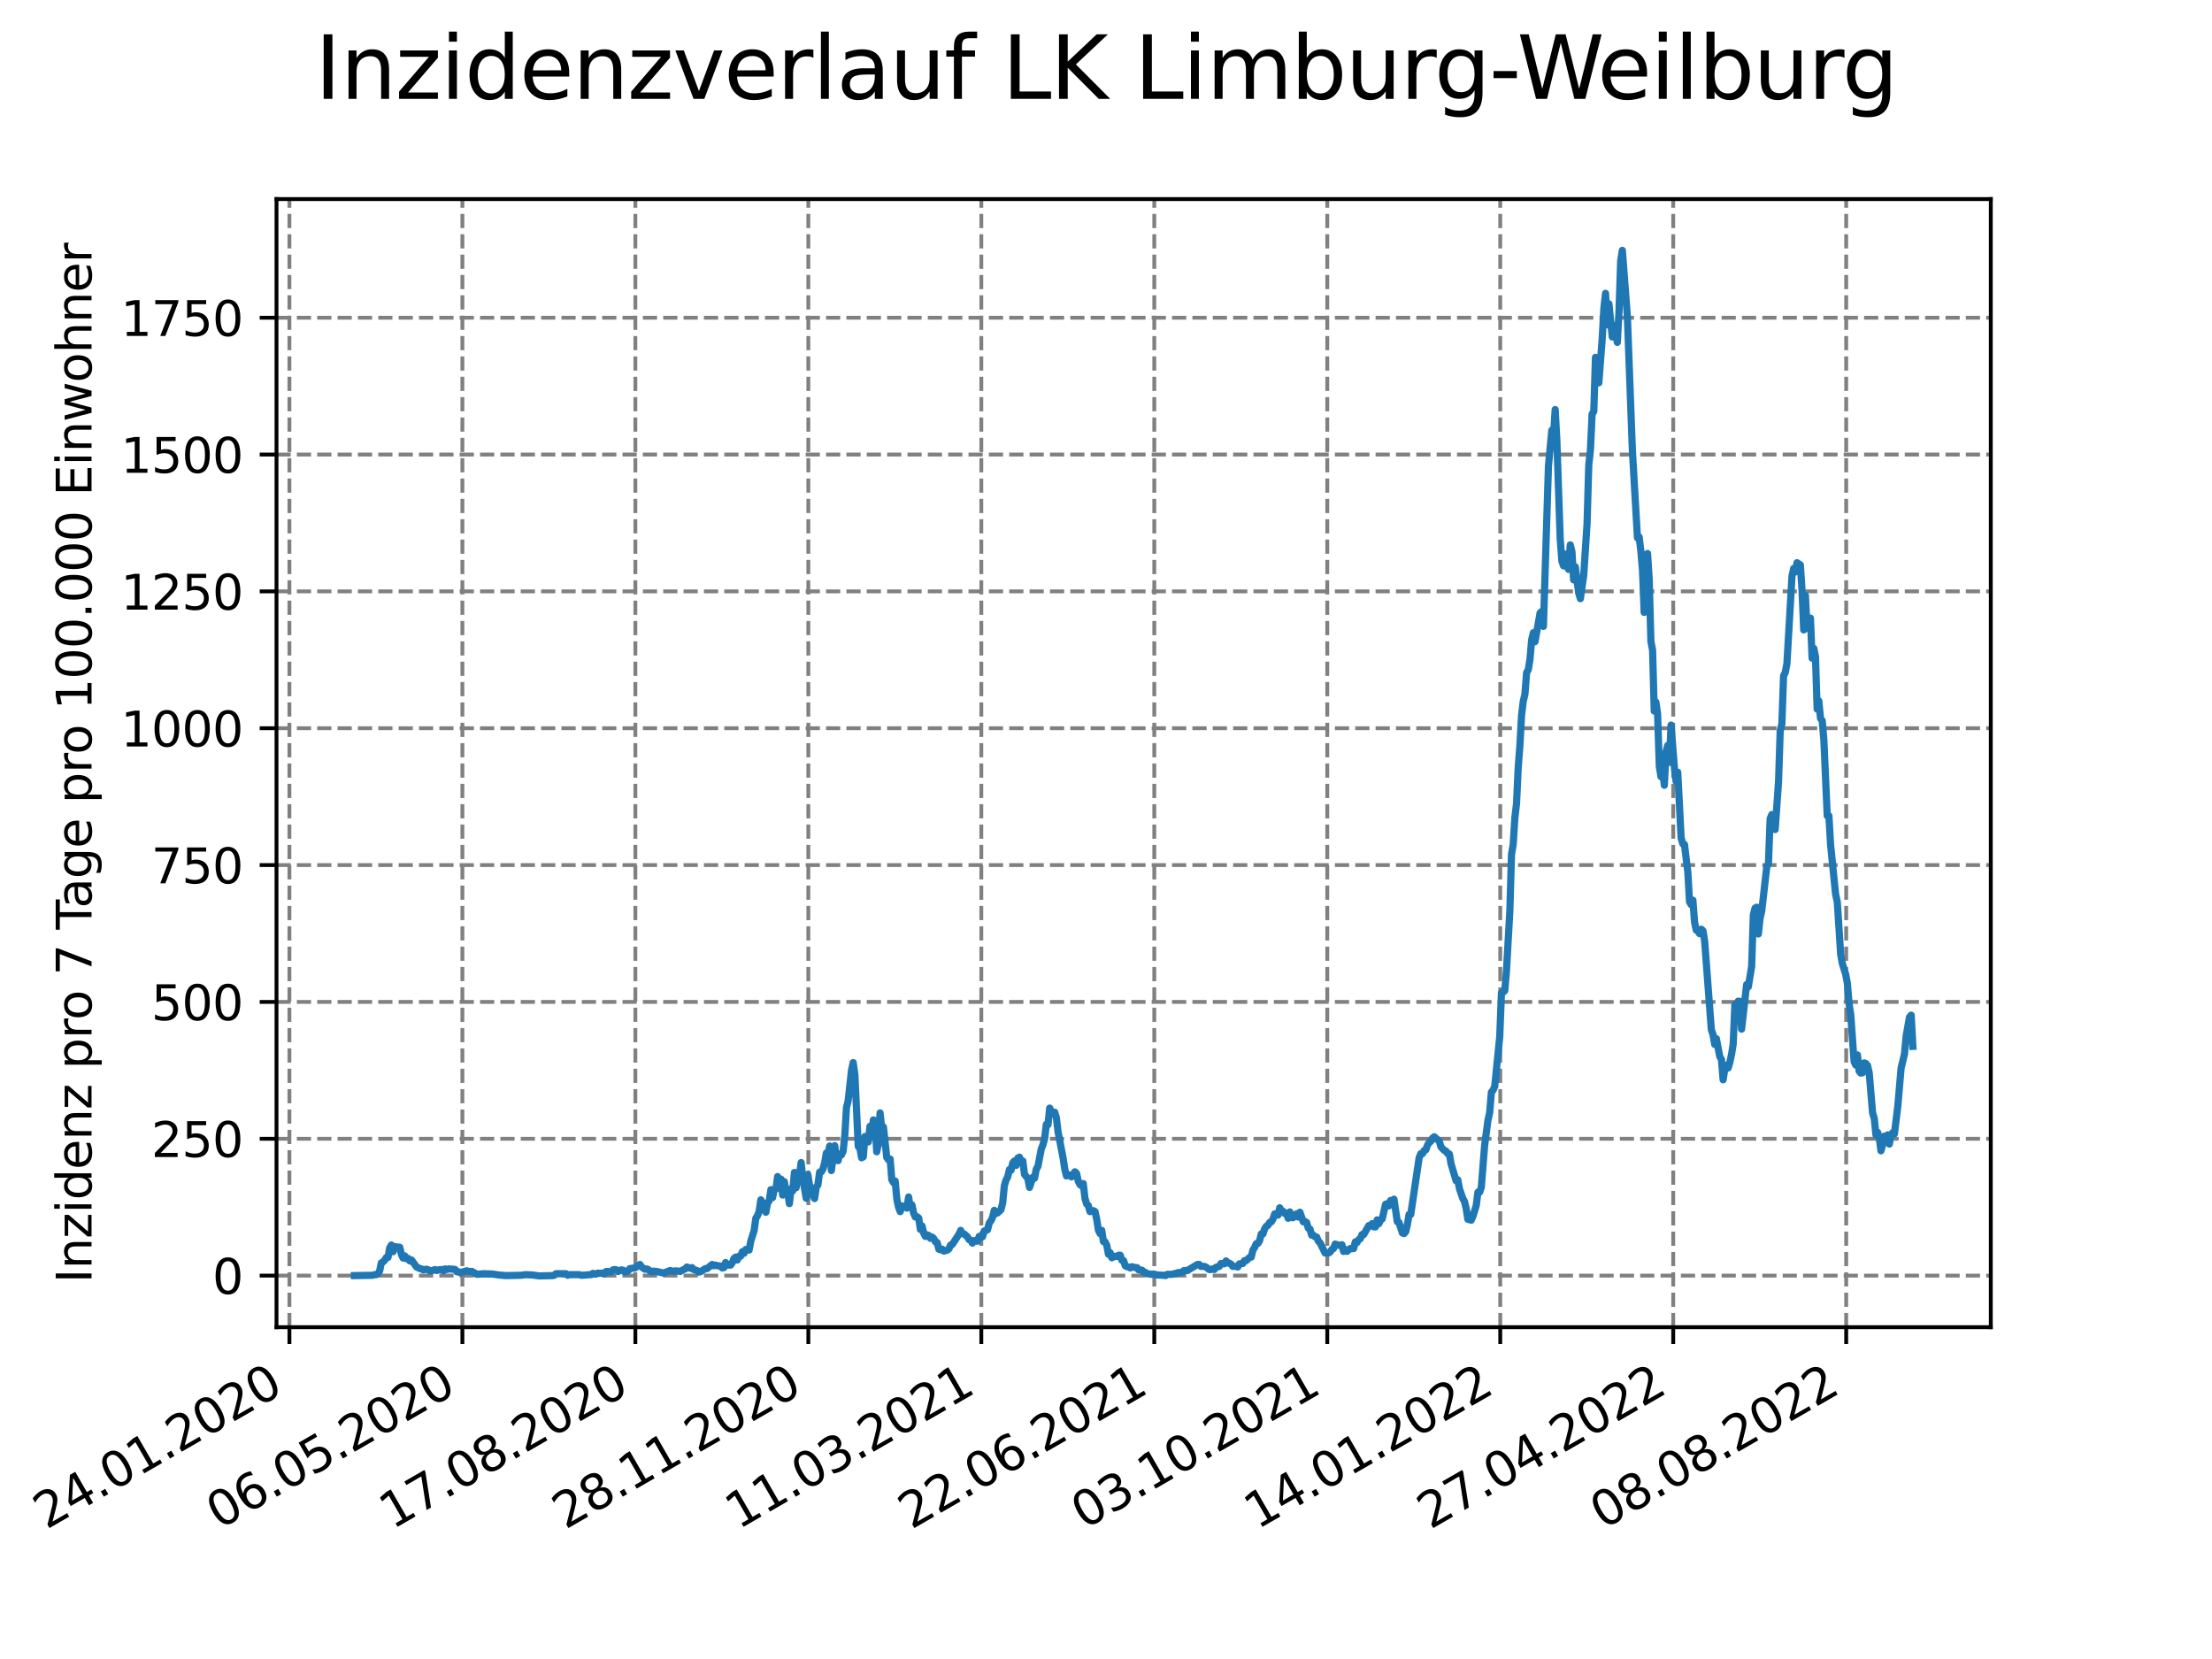<?xml version="1.0" encoding="utf-8" standalone="no"?>
<!DOCTYPE svg PUBLIC "-//W3C//DTD SVG 1.1//EN"
  "http://www.w3.org/Graphics/SVG/1.1/DTD/svg11.dtd">
<svg xmlns:xlink="http://www.w3.org/1999/xlink" width="460.8pt" height="345.6pt" viewBox="0 0 460.8 345.6" xmlns="http://www.w3.org/2000/svg" version="1.1">
 <defs>
  <style type="text/css">*{stroke-linejoin: round; stroke-linecap: butt}</style>
 </defs>
 <g id="figure_1">
  <g id="patch_1">
   <path d="M 0 345.6 
L 460.8 345.6 
L 460.8 0 
L 0 0 
z
" style="fill: #ffffff"/>
  </g>
  <g id="axes_1">
   <g id="patch_2">
    <path d="M 57.6 276.48 
L 414.72 276.48 
L 414.72 41.472 
L 57.6 41.472 
z
" style="fill: #ffffff"/>
   </g>
   <g id="matplotlib.axis_1">
    <g id="xtick_1">
     <g id="line2d_1">
      <path d="M 60.291 276.48 
L 60.291 41.472 
" clip-path="url(#p0e378c2ff2)" style="fill: none; stroke-dasharray: 2.96,1.28; stroke-dashoffset: 0; stroke: #808080; stroke-width: 0.8"/>
     </g>
     <g id="line2d_2">
      <defs>
       <path id="mc00cbada52" d="M 0 0 
L 0 3.5 
" style="stroke: #000000; stroke-width: 0.8"/>
      </defs>
      <g>
       <use xlink:href="#mc00cbada52" x="60.291" y="276.48" style="stroke: #000000; stroke-width: 0.8"/>
      </g>
     </g>
     <g id="text_1">
      <!-- 24.01.2020 -->
      <g transform="translate(9.666 318.689) rotate(-30) scale(0.1 -0.1)">
       <defs>
        <path id="DejaVuSans-32" d="M 1228 531 
L 3431 531 
L 3431 0 
L 469 0 
L 469 531 
Q 828 903 1448 1529 
Q 2069 2156 2228 2338 
Q 2531 2678 2651 2914 
Q 2772 3150 2772 3378 
Q 2772 3750 2511 3984 
Q 2250 4219 1831 4219 
Q 1534 4219 1204 4116 
Q 875 4013 500 3803 
L 500 4441 
Q 881 4594 1212 4672 
Q 1544 4750 1819 4750 
Q 2544 4750 2975 4387 
Q 3406 4025 3406 3419 
Q 3406 3131 3298 2873 
Q 3191 2616 2906 2266 
Q 2828 2175 2409 1742 
Q 1991 1309 1228 531 
z
" transform="scale(0.016)"/>
        <path id="DejaVuSans-34" d="M 2419 4116 
L 825 1625 
L 2419 1625 
L 2419 4116 
z
M 2253 4666 
L 3047 4666 
L 3047 1625 
L 3713 1625 
L 3713 1100 
L 3047 1100 
L 3047 0 
L 2419 0 
L 2419 1100 
L 313 1100 
L 313 1709 
L 2253 4666 
z
" transform="scale(0.016)"/>
        <path id="DejaVuSans-2e" d="M 684 794 
L 1344 794 
L 1344 0 
L 684 0 
L 684 794 
z
" transform="scale(0.016)"/>
        <path id="DejaVuSans-30" d="M 2034 4250 
Q 1547 4250 1301 3770 
Q 1056 3291 1056 2328 
Q 1056 1369 1301 889 
Q 1547 409 2034 409 
Q 2525 409 2770 889 
Q 3016 1369 3016 2328 
Q 3016 3291 2770 3770 
Q 2525 4250 2034 4250 
z
M 2034 4750 
Q 2819 4750 3233 4129 
Q 3647 3509 3647 2328 
Q 3647 1150 3233 529 
Q 2819 -91 2034 -91 
Q 1250 -91 836 529 
Q 422 1150 422 2328 
Q 422 3509 836 4129 
Q 1250 4750 2034 4750 
z
" transform="scale(0.016)"/>
        <path id="DejaVuSans-31" d="M 794 531 
L 1825 531 
L 1825 4091 
L 703 3866 
L 703 4441 
L 1819 4666 
L 2450 4666 
L 2450 531 
L 3481 531 
L 3481 0 
L 794 0 
L 794 531 
z
" transform="scale(0.016)"/>
       </defs>
       <use xlink:href="#DejaVuSans-32"/>
       <use xlink:href="#DejaVuSans-34" x="63.623"/>
       <use xlink:href="#DejaVuSans-2e" x="127.246"/>
       <use xlink:href="#DejaVuSans-30" x="159.033"/>
       <use xlink:href="#DejaVuSans-31" x="222.656"/>
       <use xlink:href="#DejaVuSans-2e" x="286.279"/>
       <use xlink:href="#DejaVuSans-32" x="318.066"/>
       <use xlink:href="#DejaVuSans-30" x="381.689"/>
       <use xlink:href="#DejaVuSans-32" x="445.312"/>
       <use xlink:href="#DejaVuSans-30" x="508.936"/>
      </g>
     </g>
    </g>
    <g id="xtick_2">
     <g id="line2d_3">
      <path d="M 96.325 276.48 
L 96.325 41.472 
" clip-path="url(#p0e378c2ff2)" style="fill: none; stroke-dasharray: 2.96,1.28; stroke-dashoffset: 0; stroke: #808080; stroke-width: 0.8"/>
     </g>
     <g id="line2d_4">
      <g>
       <use xlink:href="#mc00cbada52" x="96.325" y="276.48" style="stroke: #000000; stroke-width: 0.8"/>
      </g>
     </g>
     <g id="text_2">
      <!-- 06.05.2020 -->
      <g transform="translate(45.7 318.689) rotate(-30) scale(0.1 -0.1)">
       <defs>
        <path id="DejaVuSans-36" d="M 2113 2584 
Q 1688 2584 1439 2293 
Q 1191 2003 1191 1497 
Q 1191 994 1439 701 
Q 1688 409 2113 409 
Q 2538 409 2786 701 
Q 3034 994 3034 1497 
Q 3034 2003 2786 2293 
Q 2538 2584 2113 2584 
z
M 3366 4563 
L 3366 3988 
Q 3128 4100 2886 4159 
Q 2644 4219 2406 4219 
Q 1781 4219 1451 3797 
Q 1122 3375 1075 2522 
Q 1259 2794 1537 2939 
Q 1816 3084 2150 3084 
Q 2853 3084 3261 2657 
Q 3669 2231 3669 1497 
Q 3669 778 3244 343 
Q 2819 -91 2113 -91 
Q 1303 -91 875 529 
Q 447 1150 447 2328 
Q 447 3434 972 4092 
Q 1497 4750 2381 4750 
Q 2619 4750 2861 4703 
Q 3103 4656 3366 4563 
z
" transform="scale(0.016)"/>
        <path id="DejaVuSans-35" d="M 691 4666 
L 3169 4666 
L 3169 4134 
L 1269 4134 
L 1269 2991 
Q 1406 3038 1543 3061 
Q 1681 3084 1819 3084 
Q 2600 3084 3056 2656 
Q 3513 2228 3513 1497 
Q 3513 744 3044 326 
Q 2575 -91 1722 -91 
Q 1428 -91 1123 -41 
Q 819 9 494 109 
L 494 744 
Q 775 591 1075 516 
Q 1375 441 1709 441 
Q 2250 441 2565 725 
Q 2881 1009 2881 1497 
Q 2881 1984 2565 2268 
Q 2250 2553 1709 2553 
Q 1456 2553 1204 2497 
Q 953 2441 691 2322 
L 691 4666 
z
" transform="scale(0.016)"/>
       </defs>
       <use xlink:href="#DejaVuSans-30"/>
       <use xlink:href="#DejaVuSans-36" x="63.623"/>
       <use xlink:href="#DejaVuSans-2e" x="127.246"/>
       <use xlink:href="#DejaVuSans-30" x="159.033"/>
       <use xlink:href="#DejaVuSans-35" x="222.656"/>
       <use xlink:href="#DejaVuSans-2e" x="286.279"/>
       <use xlink:href="#DejaVuSans-32" x="318.066"/>
       <use xlink:href="#DejaVuSans-30" x="381.689"/>
       <use xlink:href="#DejaVuSans-32" x="445.312"/>
       <use xlink:href="#DejaVuSans-30" x="508.936"/>
      </g>
     </g>
    </g>
    <g id="xtick_3">
     <g id="line2d_5">
      <path d="M 132.359 276.48 
L 132.359 41.472 
" clip-path="url(#p0e378c2ff2)" style="fill: none; stroke-dasharray: 2.96,1.28; stroke-dashoffset: 0; stroke: #808080; stroke-width: 0.8"/>
     </g>
     <g id="line2d_6">
      <g>
       <use xlink:href="#mc00cbada52" x="132.359" y="276.48" style="stroke: #000000; stroke-width: 0.8"/>
      </g>
     </g>
     <g id="text_3">
      <!-- 17.08.2020 -->
      <g transform="translate(81.733 318.689) rotate(-30) scale(0.1 -0.1)">
       <defs>
        <path id="DejaVuSans-37" d="M 525 4666 
L 3525 4666 
L 3525 4397 
L 1831 0 
L 1172 0 
L 2766 4134 
L 525 4134 
L 525 4666 
z
" transform="scale(0.016)"/>
        <path id="DejaVuSans-38" d="M 2034 2216 
Q 1584 2216 1326 1975 
Q 1069 1734 1069 1313 
Q 1069 891 1326 650 
Q 1584 409 2034 409 
Q 2484 409 2743 651 
Q 3003 894 3003 1313 
Q 3003 1734 2745 1975 
Q 2488 2216 2034 2216 
z
M 1403 2484 
Q 997 2584 770 2862 
Q 544 3141 544 3541 
Q 544 4100 942 4425 
Q 1341 4750 2034 4750 
Q 2731 4750 3128 4425 
Q 3525 4100 3525 3541 
Q 3525 3141 3298 2862 
Q 3072 2584 2669 2484 
Q 3125 2378 3379 2068 
Q 3634 1759 3634 1313 
Q 3634 634 3220 271 
Q 2806 -91 2034 -91 
Q 1263 -91 848 271 
Q 434 634 434 1313 
Q 434 1759 690 2068 
Q 947 2378 1403 2484 
z
M 1172 3481 
Q 1172 3119 1398 2916 
Q 1625 2713 2034 2713 
Q 2441 2713 2670 2916 
Q 2900 3119 2900 3481 
Q 2900 3844 2670 4047 
Q 2441 4250 2034 4250 
Q 1625 4250 1398 4047 
Q 1172 3844 1172 3481 
z
" transform="scale(0.016)"/>
       </defs>
       <use xlink:href="#DejaVuSans-31"/>
       <use xlink:href="#DejaVuSans-37" x="63.623"/>
       <use xlink:href="#DejaVuSans-2e" x="127.246"/>
       <use xlink:href="#DejaVuSans-30" x="159.033"/>
       <use xlink:href="#DejaVuSans-38" x="222.656"/>
       <use xlink:href="#DejaVuSans-2e" x="286.279"/>
       <use xlink:href="#DejaVuSans-32" x="318.066"/>
       <use xlink:href="#DejaVuSans-30" x="381.689"/>
       <use xlink:href="#DejaVuSans-32" x="445.312"/>
       <use xlink:href="#DejaVuSans-30" x="508.936"/>
      </g>
     </g>
    </g>
    <g id="xtick_4">
     <g id="line2d_7">
      <path d="M 168.392 276.48 
L 168.392 41.472 
" clip-path="url(#p0e378c2ff2)" style="fill: none; stroke-dasharray: 2.96,1.28; stroke-dashoffset: 0; stroke: #808080; stroke-width: 0.8"/>
     </g>
     <g id="line2d_8">
      <g>
       <use xlink:href="#mc00cbada52" x="168.392" y="276.48" style="stroke: #000000; stroke-width: 0.8"/>
      </g>
     </g>
     <g id="text_4">
      <!-- 28.11.2020 -->
      <g transform="translate(117.767 318.689) rotate(-30) scale(0.1 -0.1)">
       <use xlink:href="#DejaVuSans-32"/>
       <use xlink:href="#DejaVuSans-38" x="63.623"/>
       <use xlink:href="#DejaVuSans-2e" x="127.246"/>
       <use xlink:href="#DejaVuSans-31" x="159.033"/>
       <use xlink:href="#DejaVuSans-31" x="222.656"/>
       <use xlink:href="#DejaVuSans-2e" x="286.279"/>
       <use xlink:href="#DejaVuSans-32" x="318.066"/>
       <use xlink:href="#DejaVuSans-30" x="381.689"/>
       <use xlink:href="#DejaVuSans-32" x="445.312"/>
       <use xlink:href="#DejaVuSans-30" x="508.936"/>
      </g>
     </g>
    </g>
    <g id="xtick_5">
     <g id="line2d_9">
      <path d="M 204.426 276.48 
L 204.426 41.472 
" clip-path="url(#p0e378c2ff2)" style="fill: none; stroke-dasharray: 2.96,1.28; stroke-dashoffset: 0; stroke: #808080; stroke-width: 0.8"/>
     </g>
     <g id="line2d_10">
      <g>
       <use xlink:href="#mc00cbada52" x="204.426" y="276.48" style="stroke: #000000; stroke-width: 0.8"/>
      </g>
     </g>
     <g id="text_5">
      <!-- 11.03.2021 -->
      <g transform="translate(153.801 318.689) rotate(-30) scale(0.1 -0.1)">
       <defs>
        <path id="DejaVuSans-33" d="M 2597 2516 
Q 3050 2419 3304 2112 
Q 3559 1806 3559 1356 
Q 3559 666 3084 287 
Q 2609 -91 1734 -91 
Q 1441 -91 1130 -33 
Q 819 25 488 141 
L 488 750 
Q 750 597 1062 519 
Q 1375 441 1716 441 
Q 2309 441 2620 675 
Q 2931 909 2931 1356 
Q 2931 1769 2642 2001 
Q 2353 2234 1838 2234 
L 1294 2234 
L 1294 2753 
L 1863 2753 
Q 2328 2753 2575 2939 
Q 2822 3125 2822 3475 
Q 2822 3834 2567 4026 
Q 2313 4219 1838 4219 
Q 1578 4219 1281 4162 
Q 984 4106 628 3988 
L 628 4550 
Q 988 4650 1302 4700 
Q 1616 4750 1894 4750 
Q 2613 4750 3031 4423 
Q 3450 4097 3450 3541 
Q 3450 3153 3228 2886 
Q 3006 2619 2597 2516 
z
" transform="scale(0.016)"/>
       </defs>
       <use xlink:href="#DejaVuSans-31"/>
       <use xlink:href="#DejaVuSans-31" x="63.623"/>
       <use xlink:href="#DejaVuSans-2e" x="127.246"/>
       <use xlink:href="#DejaVuSans-30" x="159.033"/>
       <use xlink:href="#DejaVuSans-33" x="222.656"/>
       <use xlink:href="#DejaVuSans-2e" x="286.279"/>
       <use xlink:href="#DejaVuSans-32" x="318.066"/>
       <use xlink:href="#DejaVuSans-30" x="381.689"/>
       <use xlink:href="#DejaVuSans-32" x="445.312"/>
       <use xlink:href="#DejaVuSans-31" x="508.936"/>
      </g>
     </g>
    </g>
    <g id="xtick_6">
     <g id="line2d_11">
      <path d="M 240.46 276.48 
L 240.46 41.472 
" clip-path="url(#p0e378c2ff2)" style="fill: none; stroke-dasharray: 2.96,1.28; stroke-dashoffset: 0; stroke: #808080; stroke-width: 0.8"/>
     </g>
     <g id="line2d_12">
      <g>
       <use xlink:href="#mc00cbada52" x="240.46" y="276.48" style="stroke: #000000; stroke-width: 0.8"/>
      </g>
     </g>
     <g id="text_6">
      <!-- 22.06.2021 -->
      <g transform="translate(189.835 318.689) rotate(-30) scale(0.1 -0.1)">
       <use xlink:href="#DejaVuSans-32"/>
       <use xlink:href="#DejaVuSans-32" x="63.623"/>
       <use xlink:href="#DejaVuSans-2e" x="127.246"/>
       <use xlink:href="#DejaVuSans-30" x="159.033"/>
       <use xlink:href="#DejaVuSans-36" x="222.656"/>
       <use xlink:href="#DejaVuSans-2e" x="286.279"/>
       <use xlink:href="#DejaVuSans-32" x="318.066"/>
       <use xlink:href="#DejaVuSans-30" x="381.689"/>
       <use xlink:href="#DejaVuSans-32" x="445.312"/>
       <use xlink:href="#DejaVuSans-31" x="508.936"/>
      </g>
     </g>
    </g>
    <g id="xtick_7">
     <g id="line2d_13">
      <path d="M 276.494 276.48 
L 276.494 41.472 
" clip-path="url(#p0e378c2ff2)" style="fill: none; stroke-dasharray: 2.96,1.28; stroke-dashoffset: 0; stroke: #808080; stroke-width: 0.8"/>
     </g>
     <g id="line2d_14">
      <g>
       <use xlink:href="#mc00cbada52" x="276.494" y="276.48" style="stroke: #000000; stroke-width: 0.8"/>
      </g>
     </g>
     <g id="text_7">
      <!-- 03.10.2021 -->
      <g transform="translate(225.869 318.689) rotate(-30) scale(0.1 -0.1)">
       <use xlink:href="#DejaVuSans-30"/>
       <use xlink:href="#DejaVuSans-33" x="63.623"/>
       <use xlink:href="#DejaVuSans-2e" x="127.246"/>
       <use xlink:href="#DejaVuSans-31" x="159.033"/>
       <use xlink:href="#DejaVuSans-30" x="222.656"/>
       <use xlink:href="#DejaVuSans-2e" x="286.279"/>
       <use xlink:href="#DejaVuSans-32" x="318.066"/>
       <use xlink:href="#DejaVuSans-30" x="381.689"/>
       <use xlink:href="#DejaVuSans-32" x="445.312"/>
       <use xlink:href="#DejaVuSans-31" x="508.936"/>
      </g>
     </g>
    </g>
    <g id="xtick_8">
     <g id="line2d_15">
      <path d="M 312.528 276.48 
L 312.528 41.472 
" clip-path="url(#p0e378c2ff2)" style="fill: none; stroke-dasharray: 2.96,1.28; stroke-dashoffset: 0; stroke: #808080; stroke-width: 0.8"/>
     </g>
     <g id="line2d_16">
      <g>
       <use xlink:href="#mc00cbada52" x="312.528" y="276.48" style="stroke: #000000; stroke-width: 0.8"/>
      </g>
     </g>
     <g id="text_8">
      <!-- 14.01.2022 -->
      <g transform="translate(261.903 318.689) rotate(-30) scale(0.1 -0.1)">
       <use xlink:href="#DejaVuSans-31"/>
       <use xlink:href="#DejaVuSans-34" x="63.623"/>
       <use xlink:href="#DejaVuSans-2e" x="127.246"/>
       <use xlink:href="#DejaVuSans-30" x="159.033"/>
       <use xlink:href="#DejaVuSans-31" x="222.656"/>
       <use xlink:href="#DejaVuSans-2e" x="286.279"/>
       <use xlink:href="#DejaVuSans-32" x="318.066"/>
       <use xlink:href="#DejaVuSans-30" x="381.689"/>
       <use xlink:href="#DejaVuSans-32" x="445.312"/>
       <use xlink:href="#DejaVuSans-32" x="508.936"/>
      </g>
     </g>
    </g>
    <g id="xtick_9">
     <g id="line2d_17">
      <path d="M 348.562 276.48 
L 348.562 41.472 
" clip-path="url(#p0e378c2ff2)" style="fill: none; stroke-dasharray: 2.96,1.28; stroke-dashoffset: 0; stroke: #808080; stroke-width: 0.8"/>
     </g>
     <g id="line2d_18">
      <g>
       <use xlink:href="#mc00cbada52" x="348.562" y="276.48" style="stroke: #000000; stroke-width: 0.8"/>
      </g>
     </g>
     <g id="text_9">
      <!-- 27.04.2022 -->
      <g transform="translate(297.937 318.689) rotate(-30) scale(0.1 -0.1)">
       <use xlink:href="#DejaVuSans-32"/>
       <use xlink:href="#DejaVuSans-37" x="63.623"/>
       <use xlink:href="#DejaVuSans-2e" x="127.246"/>
       <use xlink:href="#DejaVuSans-30" x="159.033"/>
       <use xlink:href="#DejaVuSans-34" x="222.656"/>
       <use xlink:href="#DejaVuSans-2e" x="286.279"/>
       <use xlink:href="#DejaVuSans-32" x="318.066"/>
       <use xlink:href="#DejaVuSans-30" x="381.689"/>
       <use xlink:href="#DejaVuSans-32" x="445.312"/>
       <use xlink:href="#DejaVuSans-32" x="508.936"/>
      </g>
     </g>
    </g>
    <g id="xtick_10">
     <g id="line2d_19">
      <path d="M 384.596 276.48 
L 384.596 41.472 
" clip-path="url(#p0e378c2ff2)" style="fill: none; stroke-dasharray: 2.96,1.28; stroke-dashoffset: 0; stroke: #808080; stroke-width: 0.8"/>
     </g>
     <g id="line2d_20">
      <g>
       <use xlink:href="#mc00cbada52" x="384.596" y="276.48" style="stroke: #000000; stroke-width: 0.8"/>
      </g>
     </g>
     <g id="text_10">
      <!-- 08.08.2022 -->
      <g transform="translate(333.97 318.689) rotate(-30) scale(0.1 -0.1)">
       <use xlink:href="#DejaVuSans-30"/>
       <use xlink:href="#DejaVuSans-38" x="63.623"/>
       <use xlink:href="#DejaVuSans-2e" x="127.246"/>
       <use xlink:href="#DejaVuSans-30" x="159.033"/>
       <use xlink:href="#DejaVuSans-38" x="222.656"/>
       <use xlink:href="#DejaVuSans-2e" x="286.279"/>
       <use xlink:href="#DejaVuSans-32" x="318.066"/>
       <use xlink:href="#DejaVuSans-30" x="381.689"/>
       <use xlink:href="#DejaVuSans-32" x="445.312"/>
       <use xlink:href="#DejaVuSans-32" x="508.936"/>
      </g>
     </g>
    </g>
   </g>
   <g id="matplotlib.axis_2">
    <g id="ytick_1">
     <g id="line2d_21">
      <path d="M 57.6 265.731 
L 414.72 265.731 
" clip-path="url(#p0e378c2ff2)" style="fill: none; stroke-dasharray: 2.96,1.28; stroke-dashoffset: 0; stroke: #808080; stroke-width: 0.8"/>
     </g>
     <g id="line2d_22">
      <defs>
       <path id="m4654c67161" d="M 0 0 
L -3.5 0 
" style="stroke: #000000; stroke-width: 0.8"/>
      </defs>
      <g>
       <use xlink:href="#m4654c67161" x="57.6" y="265.731" style="stroke: #000000; stroke-width: 0.8"/>
      </g>
     </g>
     <g id="text_11">
      <!-- 0 -->
      <g transform="translate(44.237 269.531) scale(0.1 -0.1)">
       <use xlink:href="#DejaVuSans-30"/>
      </g>
     </g>
    </g>
    <g id="ytick_2">
     <g id="line2d_23">
      <path d="M 57.6 237.225 
L 414.72 237.225 
" clip-path="url(#p0e378c2ff2)" style="fill: none; stroke-dasharray: 2.96,1.28; stroke-dashoffset: 0; stroke: #808080; stroke-width: 0.8"/>
     </g>
     <g id="line2d_24">
      <g>
       <use xlink:href="#m4654c67161" x="57.6" y="237.225" style="stroke: #000000; stroke-width: 0.8"/>
      </g>
     </g>
     <g id="text_12">
      <!-- 250 -->
      <g transform="translate(31.512 241.024) scale(0.1 -0.1)">
       <use xlink:href="#DejaVuSans-32"/>
       <use xlink:href="#DejaVuSans-35" x="63.623"/>
       <use xlink:href="#DejaVuSans-30" x="127.246"/>
      </g>
     </g>
    </g>
    <g id="ytick_3">
     <g id="line2d_25">
      <path d="M 57.6 208.718 
L 414.72 208.718 
" clip-path="url(#p0e378c2ff2)" style="fill: none; stroke-dasharray: 2.96,1.28; stroke-dashoffset: 0; stroke: #808080; stroke-width: 0.8"/>
     </g>
     <g id="line2d_26">
      <g>
       <use xlink:href="#m4654c67161" x="57.6" y="208.718" style="stroke: #000000; stroke-width: 0.8"/>
      </g>
     </g>
     <g id="text_13">
      <!-- 500 -->
      <g transform="translate(31.512 212.518) scale(0.1 -0.1)">
       <use xlink:href="#DejaVuSans-35"/>
       <use xlink:href="#DejaVuSans-30" x="63.623"/>
       <use xlink:href="#DejaVuSans-30" x="127.246"/>
      </g>
     </g>
    </g>
    <g id="ytick_4">
     <g id="line2d_27">
      <path d="M 57.6 180.212 
L 414.72 180.212 
" clip-path="url(#p0e378c2ff2)" style="fill: none; stroke-dasharray: 2.96,1.28; stroke-dashoffset: 0; stroke: #808080; stroke-width: 0.8"/>
     </g>
     <g id="line2d_28">
      <g>
       <use xlink:href="#m4654c67161" x="57.6" y="180.212" style="stroke: #000000; stroke-width: 0.8"/>
      </g>
     </g>
     <g id="text_14">
      <!-- 750 -->
      <g transform="translate(31.512 184.011) scale(0.1 -0.1)">
       <use xlink:href="#DejaVuSans-37"/>
       <use xlink:href="#DejaVuSans-35" x="63.623"/>
       <use xlink:href="#DejaVuSans-30" x="127.246"/>
      </g>
     </g>
    </g>
    <g id="ytick_5">
     <g id="line2d_29">
      <path d="M 57.6 151.705 
L 414.72 151.705 
" clip-path="url(#p0e378c2ff2)" style="fill: none; stroke-dasharray: 2.96,1.28; stroke-dashoffset: 0; stroke: #808080; stroke-width: 0.8"/>
     </g>
     <g id="line2d_30">
      <g>
       <use xlink:href="#m4654c67161" x="57.6" y="151.705" style="stroke: #000000; stroke-width: 0.8"/>
      </g>
     </g>
     <g id="text_15">
      <!-- 1000 -->
      <g transform="translate(25.15 155.504) scale(0.1 -0.1)">
       <use xlink:href="#DejaVuSans-31"/>
       <use xlink:href="#DejaVuSans-30" x="63.623"/>
       <use xlink:href="#DejaVuSans-30" x="127.246"/>
       <use xlink:href="#DejaVuSans-30" x="190.869"/>
      </g>
     </g>
    </g>
    <g id="ytick_6">
     <g id="line2d_31">
      <path d="M 57.6 123.198 
L 414.72 123.198 
" clip-path="url(#p0e378c2ff2)" style="fill: none; stroke-dasharray: 2.96,1.28; stroke-dashoffset: 0; stroke: #808080; stroke-width: 0.8"/>
     </g>
     <g id="line2d_32">
      <g>
       <use xlink:href="#m4654c67161" x="57.6" y="123.198" style="stroke: #000000; stroke-width: 0.8"/>
      </g>
     </g>
     <g id="text_16">
      <!-- 1250 -->
      <g transform="translate(25.15 126.998) scale(0.1 -0.1)">
       <use xlink:href="#DejaVuSans-31"/>
       <use xlink:href="#DejaVuSans-32" x="63.623"/>
       <use xlink:href="#DejaVuSans-35" x="127.246"/>
       <use xlink:href="#DejaVuSans-30" x="190.869"/>
      </g>
     </g>
    </g>
    <g id="ytick_7">
     <g id="line2d_33">
      <path d="M 57.6 94.692 
L 414.72 94.692 
" clip-path="url(#p0e378c2ff2)" style="fill: none; stroke-dasharray: 2.96,1.28; stroke-dashoffset: 0; stroke: #808080; stroke-width: 0.8"/>
     </g>
     <g id="line2d_34">
      <g>
       <use xlink:href="#m4654c67161" x="57.6" y="94.692" style="stroke: #000000; stroke-width: 0.8"/>
      </g>
     </g>
     <g id="text_17">
      <!-- 1500 -->
      <g transform="translate(25.15 98.491) scale(0.1 -0.1)">
       <use xlink:href="#DejaVuSans-31"/>
       <use xlink:href="#DejaVuSans-35" x="63.623"/>
       <use xlink:href="#DejaVuSans-30" x="127.246"/>
       <use xlink:href="#DejaVuSans-30" x="190.869"/>
      </g>
     </g>
    </g>
    <g id="ytick_8">
     <g id="line2d_35">
      <path d="M 57.6 66.185 
L 414.72 66.185 
" clip-path="url(#p0e378c2ff2)" style="fill: none; stroke-dasharray: 2.96,1.28; stroke-dashoffset: 0; stroke: #808080; stroke-width: 0.8"/>
     </g>
     <g id="line2d_36">
      <g>
       <use xlink:href="#m4654c67161" x="57.6" y="66.185" style="stroke: #000000; stroke-width: 0.8"/>
      </g>
     </g>
     <g id="text_18">
      <!-- 1750 -->
      <g transform="translate(25.15 69.985) scale(0.1 -0.1)">
       <use xlink:href="#DejaVuSans-31"/>
       <use xlink:href="#DejaVuSans-37" x="63.623"/>
       <use xlink:href="#DejaVuSans-35" x="127.246"/>
       <use xlink:href="#DejaVuSans-30" x="190.869"/>
      </g>
     </g>
    </g>
    <g id="text_19">
     <!-- Inzidenz pro 7 Tage pro 100.000 Einwohner -->
     <g transform="translate(19.07 267.301) rotate(-90) scale(0.1 -0.1)">
      <defs>
       <path id="DejaVuSans-49" d="M 628 4666 
L 1259 4666 
L 1259 0 
L 628 0 
L 628 4666 
z
" transform="scale(0.016)"/>
       <path id="DejaVuSans-6e" d="M 3513 2113 
L 3513 0 
L 2938 0 
L 2938 2094 
Q 2938 2591 2744 2837 
Q 2550 3084 2163 3084 
Q 1697 3084 1428 2787 
Q 1159 2491 1159 1978 
L 1159 0 
L 581 0 
L 581 3500 
L 1159 3500 
L 1159 2956 
Q 1366 3272 1645 3428 
Q 1925 3584 2291 3584 
Q 2894 3584 3203 3211 
Q 3513 2838 3513 2113 
z
" transform="scale(0.016)"/>
       <path id="DejaVuSans-7a" d="M 353 3500 
L 3084 3500 
L 3084 2975 
L 922 459 
L 3084 459 
L 3084 0 
L 275 0 
L 275 525 
L 2438 3041 
L 353 3041 
L 353 3500 
z
" transform="scale(0.016)"/>
       <path id="DejaVuSans-69" d="M 603 3500 
L 1178 3500 
L 1178 0 
L 603 0 
L 603 3500 
z
M 603 4863 
L 1178 4863 
L 1178 4134 
L 603 4134 
L 603 4863 
z
" transform="scale(0.016)"/>
       <path id="DejaVuSans-64" d="M 2906 2969 
L 2906 4863 
L 3481 4863 
L 3481 0 
L 2906 0 
L 2906 525 
Q 2725 213 2448 61 
Q 2172 -91 1784 -91 
Q 1150 -91 751 415 
Q 353 922 353 1747 
Q 353 2572 751 3078 
Q 1150 3584 1784 3584 
Q 2172 3584 2448 3432 
Q 2725 3281 2906 2969 
z
M 947 1747 
Q 947 1113 1208 752 
Q 1469 391 1925 391 
Q 2381 391 2643 752 
Q 2906 1113 2906 1747 
Q 2906 2381 2643 2742 
Q 2381 3103 1925 3103 
Q 1469 3103 1208 2742 
Q 947 2381 947 1747 
z
" transform="scale(0.016)"/>
       <path id="DejaVuSans-65" d="M 3597 1894 
L 3597 1613 
L 953 1613 
Q 991 1019 1311 708 
Q 1631 397 2203 397 
Q 2534 397 2845 478 
Q 3156 559 3463 722 
L 3463 178 
Q 3153 47 2828 -22 
Q 2503 -91 2169 -91 
Q 1331 -91 842 396 
Q 353 884 353 1716 
Q 353 2575 817 3079 
Q 1281 3584 2069 3584 
Q 2775 3584 3186 3129 
Q 3597 2675 3597 1894 
z
M 3022 2063 
Q 3016 2534 2758 2815 
Q 2500 3097 2075 3097 
Q 1594 3097 1305 2825 
Q 1016 2553 972 2059 
L 3022 2063 
z
" transform="scale(0.016)"/>
       <path id="DejaVuSans-20" transform="scale(0.016)"/>
       <path id="DejaVuSans-70" d="M 1159 525 
L 1159 -1331 
L 581 -1331 
L 581 3500 
L 1159 3500 
L 1159 2969 
Q 1341 3281 1617 3432 
Q 1894 3584 2278 3584 
Q 2916 3584 3314 3078 
Q 3713 2572 3713 1747 
Q 3713 922 3314 415 
Q 2916 -91 2278 -91 
Q 1894 -91 1617 61 
Q 1341 213 1159 525 
z
M 3116 1747 
Q 3116 2381 2855 2742 
Q 2594 3103 2138 3103 
Q 1681 3103 1420 2742 
Q 1159 2381 1159 1747 
Q 1159 1113 1420 752 
Q 1681 391 2138 391 
Q 2594 391 2855 752 
Q 3116 1113 3116 1747 
z
" transform="scale(0.016)"/>
       <path id="DejaVuSans-72" d="M 2631 2963 
Q 2534 3019 2420 3045 
Q 2306 3072 2169 3072 
Q 1681 3072 1420 2755 
Q 1159 2438 1159 1844 
L 1159 0 
L 581 0 
L 581 3500 
L 1159 3500 
L 1159 2956 
Q 1341 3275 1631 3429 
Q 1922 3584 2338 3584 
Q 2397 3584 2469 3576 
Q 2541 3569 2628 3553 
L 2631 2963 
z
" transform="scale(0.016)"/>
       <path id="DejaVuSans-6f" d="M 1959 3097 
Q 1497 3097 1228 2736 
Q 959 2375 959 1747 
Q 959 1119 1226 758 
Q 1494 397 1959 397 
Q 2419 397 2687 759 
Q 2956 1122 2956 1747 
Q 2956 2369 2687 2733 
Q 2419 3097 1959 3097 
z
M 1959 3584 
Q 2709 3584 3137 3096 
Q 3566 2609 3566 1747 
Q 3566 888 3137 398 
Q 2709 -91 1959 -91 
Q 1206 -91 779 398 
Q 353 888 353 1747 
Q 353 2609 779 3096 
Q 1206 3584 1959 3584 
z
" transform="scale(0.016)"/>
       <path id="DejaVuSans-54" d="M -19 4666 
L 3928 4666 
L 3928 4134 
L 2272 4134 
L 2272 0 
L 1638 0 
L 1638 4134 
L -19 4134 
L -19 4666 
z
" transform="scale(0.016)"/>
       <path id="DejaVuSans-61" d="M 2194 1759 
Q 1497 1759 1228 1600 
Q 959 1441 959 1056 
Q 959 750 1161 570 
Q 1363 391 1709 391 
Q 2188 391 2477 730 
Q 2766 1069 2766 1631 
L 2766 1759 
L 2194 1759 
z
M 3341 1997 
L 3341 0 
L 2766 0 
L 2766 531 
Q 2569 213 2275 61 
Q 1981 -91 1556 -91 
Q 1019 -91 701 211 
Q 384 513 384 1019 
Q 384 1609 779 1909 
Q 1175 2209 1959 2209 
L 2766 2209 
L 2766 2266 
Q 2766 2663 2505 2880 
Q 2244 3097 1772 3097 
Q 1472 3097 1187 3025 
Q 903 2953 641 2809 
L 641 3341 
Q 956 3463 1253 3523 
Q 1550 3584 1831 3584 
Q 2591 3584 2966 3190 
Q 3341 2797 3341 1997 
z
" transform="scale(0.016)"/>
       <path id="DejaVuSans-67" d="M 2906 1791 
Q 2906 2416 2648 2759 
Q 2391 3103 1925 3103 
Q 1463 3103 1205 2759 
Q 947 2416 947 1791 
Q 947 1169 1205 825 
Q 1463 481 1925 481 
Q 2391 481 2648 825 
Q 2906 1169 2906 1791 
z
M 3481 434 
Q 3481 -459 3084 -895 
Q 2688 -1331 1869 -1331 
Q 1566 -1331 1297 -1286 
Q 1028 -1241 775 -1147 
L 775 -588 
Q 1028 -725 1275 -790 
Q 1522 -856 1778 -856 
Q 2344 -856 2625 -561 
Q 2906 -266 2906 331 
L 2906 616 
Q 2728 306 2450 153 
Q 2172 0 1784 0 
Q 1141 0 747 490 
Q 353 981 353 1791 
Q 353 2603 747 3093 
Q 1141 3584 1784 3584 
Q 2172 3584 2450 3431 
Q 2728 3278 2906 2969 
L 2906 3500 
L 3481 3500 
L 3481 434 
z
" transform="scale(0.016)"/>
       <path id="DejaVuSans-45" d="M 628 4666 
L 3578 4666 
L 3578 4134 
L 1259 4134 
L 1259 2753 
L 3481 2753 
L 3481 2222 
L 1259 2222 
L 1259 531 
L 3634 531 
L 3634 0 
L 628 0 
L 628 4666 
z
" transform="scale(0.016)"/>
       <path id="DejaVuSans-77" d="M 269 3500 
L 844 3500 
L 1563 769 
L 2278 3500 
L 2956 3500 
L 3675 769 
L 4391 3500 
L 4966 3500 
L 4050 0 
L 3372 0 
L 2619 2869 
L 1863 0 
L 1184 0 
L 269 3500 
z
" transform="scale(0.016)"/>
       <path id="DejaVuSans-68" d="M 3513 2113 
L 3513 0 
L 2938 0 
L 2938 2094 
Q 2938 2591 2744 2837 
Q 2550 3084 2163 3084 
Q 1697 3084 1428 2787 
Q 1159 2491 1159 1978 
L 1159 0 
L 581 0 
L 581 4863 
L 1159 4863 
L 1159 2956 
Q 1366 3272 1645 3428 
Q 1925 3584 2291 3584 
Q 2894 3584 3203 3211 
Q 3513 2838 3513 2113 
z
" transform="scale(0.016)"/>
      </defs>
      <use xlink:href="#DejaVuSans-49"/>
      <use xlink:href="#DejaVuSans-6e" x="29.492"/>
      <use xlink:href="#DejaVuSans-7a" x="92.871"/>
      <use xlink:href="#DejaVuSans-69" x="145.361"/>
      <use xlink:href="#DejaVuSans-64" x="173.145"/>
      <use xlink:href="#DejaVuSans-65" x="236.621"/>
      <use xlink:href="#DejaVuSans-6e" x="298.145"/>
      <use xlink:href="#DejaVuSans-7a" x="361.523"/>
      <use xlink:href="#DejaVuSans-20" x="414.014"/>
      <use xlink:href="#DejaVuSans-70" x="445.801"/>
      <use xlink:href="#DejaVuSans-72" x="509.277"/>
      <use xlink:href="#DejaVuSans-6f" x="548.141"/>
      <use xlink:href="#DejaVuSans-20" x="609.322"/>
      <use xlink:href="#DejaVuSans-37" x="641.109"/>
      <use xlink:href="#DejaVuSans-20" x="704.732"/>
      <use xlink:href="#DejaVuSans-54" x="736.52"/>
      <use xlink:href="#DejaVuSans-61" x="781.104"/>
      <use xlink:href="#DejaVuSans-67" x="842.383"/>
      <use xlink:href="#DejaVuSans-65" x="905.859"/>
      <use xlink:href="#DejaVuSans-20" x="967.383"/>
      <use xlink:href="#DejaVuSans-70" x="999.17"/>
      <use xlink:href="#DejaVuSans-72" x="1062.646"/>
      <use xlink:href="#DejaVuSans-6f" x="1101.51"/>
      <use xlink:href="#DejaVuSans-20" x="1162.691"/>
      <use xlink:href="#DejaVuSans-31" x="1194.479"/>
      <use xlink:href="#DejaVuSans-30" x="1258.102"/>
      <use xlink:href="#DejaVuSans-30" x="1321.725"/>
      <use xlink:href="#DejaVuSans-2e" x="1385.348"/>
      <use xlink:href="#DejaVuSans-30" x="1417.135"/>
      <use xlink:href="#DejaVuSans-30" x="1480.758"/>
      <use xlink:href="#DejaVuSans-30" x="1544.381"/>
      <use xlink:href="#DejaVuSans-20" x="1608.004"/>
      <use xlink:href="#DejaVuSans-45" x="1639.791"/>
      <use xlink:href="#DejaVuSans-69" x="1702.975"/>
      <use xlink:href="#DejaVuSans-6e" x="1730.758"/>
      <use xlink:href="#DejaVuSans-77" x="1794.137"/>
      <use xlink:href="#DejaVuSans-6f" x="1875.924"/>
      <use xlink:href="#DejaVuSans-68" x="1937.105"/>
      <use xlink:href="#DejaVuSans-6e" x="2000.484"/>
      <use xlink:href="#DejaVuSans-65" x="2063.863"/>
      <use xlink:href="#DejaVuSans-72" x="2125.387"/>
     </g>
    </g>
   </g>
   <g id="line2d_37">
    <path d="M 73.833 265.731 
L 77.681 265.665 
L 78.031 265.533 
L 78.381 265.533 
L 78.731 265.334 
L 79.08 264.803 
L 79.43 263.078 
L 79.78 262.879 
L 80.13 262.548 
L 80.48 261.951 
L 80.83 261.951 
L 81.179 259.961 
L 81.529 259.364 
L 81.879 260.757 
L 82.229 259.696 
L 83.278 259.828 
L 83.628 261.354 
L 83.978 262.083 
L 84.328 261.619 
L 84.678 262.216 
L 85.028 262.15 
L 85.378 262.68 
L 85.727 262.481 
L 86.777 263.941 
L 87.477 264.272 
L 87.826 264.339 
L 88.176 264.538 
L 88.876 264.405 
L 89.226 264.538 
L 89.576 264.803 
L 90.275 264.604 
L 90.625 264.471 
L 90.975 264.67 
L 91.325 264.538 
L 92.025 264.471 
L 92.374 264.737 
L 92.724 264.339 
L 93.074 264.471 
L 93.424 264.339 
L 94.473 264.405 
L 94.823 264.471 
L 95.173 264.936 
L 95.523 264.936 
L 95.873 265.135 
L 96.922 264.803 
L 97.272 264.737 
L 97.622 264.869 
L 98.322 264.869 
L 99.371 265.466 
L 100.071 265.4 
L 100.771 265.334 
L 102.52 265.4 
L 103.919 265.599 
L 104.619 265.665 
L 105.319 265.731 
L 108.467 265.665 
L 109.517 265.533 
L 110.916 265.599 
L 112.315 265.798 
L 115.114 265.731 
L 115.464 265.665 
L 115.814 265.334 
L 117.913 265.334 
L 118.263 265.665 
L 118.613 265.533 
L 120.712 265.533 
L 121.062 265.665 
L 122.111 265.599 
L 122.811 265.533 
L 123.161 265.533 
L 123.51 265.267 
L 124.21 265.4 
L 124.56 265.201 
L 124.91 265.267 
L 125.61 265.201 
L 125.959 265.334 
L 126.309 264.869 
L 126.659 264.869 
L 127.009 265.002 
L 127.359 264.936 
L 127.709 264.538 
L 128.058 264.471 
L 128.408 264.538 
L 128.758 264.869 
L 129.458 264.538 
L 129.808 264.604 
L 130.157 265.002 
L 130.507 264.936 
L 130.857 264.737 
L 131.207 264.272 
L 132.257 264.14 
L 133.306 263.41 
L 133.656 263.941 
L 134.356 264.405 
L 134.705 264.339 
L 135.055 264.471 
L 135.405 264.803 
L 135.755 264.936 
L 136.105 264.803 
L 136.805 264.869 
L 138.204 265.201 
L 139.603 264.67 
L 140.303 264.869 
L 140.653 264.737 
L 141.352 264.803 
L 141.702 264.869 
L 142.402 264.471 
L 142.752 264.339 
L 143.102 263.941 
L 143.801 264.206 
L 144.151 264.073 
L 144.501 264.471 
L 145.201 264.67 
L 145.551 265.002 
L 145.9 264.936 
L 146.95 264.272 
L 147.3 264.272 
L 148.349 263.41 
L 148.699 263.675 
L 149.049 263.543 
L 149.399 263.675 
L 150.099 263.742 
L 150.448 264.14 
L 150.798 264.073 
L 151.148 263.012 
L 151.498 263.543 
L 152.198 263.543 
L 152.547 263.078 
L 152.897 262.15 
L 153.247 261.884 
L 153.597 262.481 
L 153.947 261.685 
L 154.297 261.685 
L 154.647 260.757 
L 154.996 261.089 
L 155.346 260.293 
L 155.696 260.226 
L 156.046 260.425 
L 156.396 258.568 
L 157.095 256.379 
L 157.445 253.792 
L 157.795 253.262 
L 158.145 252.333 
L 158.495 249.945 
L 159.194 251.206 
L 159.544 252.532 
L 159.894 250.609 
L 160.244 250.144 
L 160.594 247.823 
L 160.944 249.481 
L 161.294 247.757 
L 161.643 247.69 
L 161.993 245.103 
L 162.343 247.226 
L 162.693 245.634 
L 163.043 248.95 
L 163.393 246.165 
L 163.742 248.42 
L 164.092 248.353 
L 164.442 250.741 
L 164.792 247.624 
L 165.142 248.088 
L 165.492 244.241 
L 165.842 247.425 
L 166.191 245.369 
L 166.541 244.772 
L 166.891 242.185 
L 167.241 245.501 
L 167.941 249.614 
L 168.29 244.705 
L 168.64 246.894 
L 169.34 248.884 
L 169.69 249.68 
L 170.04 247.292 
L 170.389 246.828 
L 170.739 244.175 
L 171.089 244.108 
L 171.439 243.511 
L 171.789 242.251 
L 172.139 240.195 
L 172.489 240.394 
L 172.838 238.736 
L 173.188 243.843 
L 173.888 238.67 
L 174.238 241.455 
L 174.588 241.787 
L 174.937 240.394 
L 175.287 240.593 
L 175.637 239.797 
L 175.987 236.613 
L 176.337 230.71 
L 176.687 229.317 
L 177.386 222.95 
L 177.736 221.358 
L 178.086 223.878 
L 178.786 238.802 
L 179.136 239.266 
L 179.485 241.19 
L 179.835 240.991 
L 180.185 236.746 
L 180.535 237.807 
L 180.885 237.874 
L 181.235 234.623 
L 181.584 236.083 
L 181.934 233.297 
L 182.284 233.43 
L 182.634 239.93 
L 182.984 238.338 
L 183.334 231.838 
L 183.684 235.088 
L 184.033 234.756 
L 184.733 241.124 
L 185.083 241.588 
L 185.433 241.455 
L 185.783 245.767 
L 186.132 246.364 
L 186.482 246.032 
L 186.832 249.813 
L 187.182 251.471 
L 187.532 252.399 
L 187.882 251.206 
L 188.581 251.405 
L 188.931 251.67 
L 189.281 249.348 
L 189.631 251.537 
L 189.981 251.007 
L 190.331 252.731 
L 190.68 253.527 
L 191.03 253.461 
L 191.38 253.726 
L 191.73 256.114 
L 192.08 255.384 
L 192.43 256.91 
L 192.779 257.573 
L 193.129 257.241 
L 193.479 257.374 
L 193.829 257.971 
L 194.179 257.706 
L 194.529 258.037 
L 194.878 258.701 
L 195.228 258.833 
L 195.578 260.226 
L 195.928 260.359 
L 196.278 260.226 
L 196.628 260.624 
L 197.327 260.425 
L 197.677 260.16 
L 198.027 259.364 
L 198.377 259.231 
L 199.776 257.109 
L 200.126 256.313 
L 200.476 256.976 
L 200.826 257.042 
L 201.526 257.639 
L 201.875 258.236 
L 202.225 258.369 
L 202.575 258.966 
L 202.925 258.435 
L 203.625 258.568 
L 203.974 257.573 
L 204.324 257.706 
L 204.674 257.639 
L 205.024 256.446 
L 205.724 256.18 
L 206.073 254.787 
L 206.423 254.323 
L 206.773 253.593 
L 207.123 252.134 
L 207.473 252.797 
L 207.823 252.665 
L 208.522 252.002 
L 208.872 250.609 
L 209.222 247.027 
L 209.572 245.833 
L 209.922 245.17 
L 210.272 243.644 
L 210.621 243.777 
L 210.971 242.251 
L 211.321 241.853 
L 211.671 242.782 
L 212.021 241.256 
L 212.371 241.057 
L 212.721 241.986 
L 213.07 241.853 
L 213.42 244.639 
L 214.12 245.501 
L 214.47 247.359 
L 215.169 245.236 
L 215.519 245.435 
L 215.869 243.578 
L 216.219 242.981 
L 216.919 239.333 
L 217.268 238.471 
L 217.618 237.144 
L 217.968 234.226 
L 218.318 234.292 
L 218.668 230.843 
L 219.018 231.639 
L 219.717 231.705 
L 220.067 232.899 
L 220.417 235.817 
L 221.467 241.256 
L 221.816 243.578 
L 222.166 244.971 
L 222.516 244.772 
L 222.866 244.772 
L 223.216 245.17 
L 223.915 244.108 
L 224.265 244.44 
L 224.615 246.032 
L 224.965 246.762 
L 225.315 247.027 
L 225.665 246.563 
L 226.015 249.614 
L 226.364 250.808 
L 226.714 251.139 
L 227.064 252.399 
L 227.764 252.201 
L 228.114 252.399 
L 228.463 253.991 
L 228.813 256.247 
L 229.163 256.976 
L 229.513 256.313 
L 229.863 258.634 
L 230.213 258.701 
L 230.563 259.43 
L 230.912 261.287 
L 231.262 260.956 
L 231.612 262.017 
L 232.312 261.685 
L 232.662 261.752 
L 233.011 261.486 
L 233.361 261.486 
L 233.711 262.548 
L 234.061 262.614 
L 234.411 263.675 
L 234.761 263.874 
L 235.11 263.941 
L 235.46 264.14 
L 235.81 263.874 
L 236.51 264.073 
L 236.86 264.073 
L 237.21 264.538 
L 237.909 264.604 
L 238.259 265.002 
L 238.609 265.068 
L 238.959 265.334 
L 240.008 265.466 
L 240.358 265.4 
L 241.058 265.599 
L 242.457 265.665 
L 242.807 265.731 
L 243.157 265.466 
L 244.206 265.466 
L 244.556 265.334 
L 244.906 265.334 
L 245.256 265.135 
L 245.956 265.068 
L 246.305 265.002 
L 246.655 264.67 
L 247.355 264.67 
L 249.454 263.41 
L 249.804 263.41 
L 250.154 263.808 
L 250.853 263.808 
L 251.203 263.941 
L 251.903 264.471 
L 252.253 264.471 
L 252.603 264.339 
L 252.952 264.471 
L 253.302 264.007 
L 254.002 263.808 
L 254.352 263.211 
L 255.052 263.277 
L 255.401 262.68 
L 255.751 263.078 
L 256.101 263.145 
L 256.451 263.344 
L 256.801 263.808 
L 257.5 263.808 
L 257.85 263.941 
L 258.2 263.277 
L 258.9 263.211 
L 259.25 262.614 
L 259.599 262.614 
L 260.299 261.951 
L 260.649 261.884 
L 260.999 260.425 
L 261.349 259.895 
L 261.699 259.099 
L 262.048 259.032 
L 262.398 258.435 
L 262.748 257.042 
L 263.098 257.042 
L 263.448 255.981 
L 263.798 255.451 
L 264.147 255.252 
L 264.497 254.655 
L 264.847 254.522 
L 265.197 253.925 
L 265.547 252.864 
L 265.897 252.864 
L 266.247 253.129 
L 266.596 251.604 
L 266.946 252.267 
L 267.296 252.333 
L 267.646 252.797 
L 267.996 252.731 
L 268.346 253.792 
L 268.695 252.466 
L 269.045 253.66 
L 269.395 253.66 
L 270.095 252.864 
L 270.445 253.527 
L 270.794 252.532 
L 271.494 254.522 
L 271.844 254.456 
L 272.194 254.655 
L 272.544 255.849 
L 272.894 256.048 
L 273.243 257.308 
L 273.593 257.308 
L 273.943 257.639 
L 274.293 257.706 
L 274.643 258.568 
L 274.993 258.9 
L 276.042 261.022 
L 276.742 261.022 
L 277.092 260.823 
L 277.442 260.293 
L 277.791 260.094 
L 278.141 259.165 
L 279.191 259.497 
L 279.541 259.298 
L 279.89 260.691 
L 280.24 260.293 
L 280.59 260.691 
L 281.29 260.094 
L 281.989 260.094 
L 282.339 258.701 
L 282.689 258.833 
L 283.039 258.236 
L 283.389 258.037 
L 283.739 257.175 
L 284.089 257.175 
L 285.138 255.318 
L 285.488 255.384 
L 285.838 254.92 
L 286.188 255.583 
L 286.537 255.583 
L 286.887 254.124 
L 287.237 254.92 
L 287.587 254.19 
L 287.937 253.925 
L 288.636 250.874 
L 288.986 250.741 
L 289.336 251.206 
L 289.686 250.078 
L 290.036 250.277 
L 290.386 249.813 
L 291.085 254.522 
L 291.435 254.655 
L 292.135 256.843 
L 292.485 256.976 
L 292.835 256.578 
L 293.184 255.119 
L 293.534 252.996 
L 293.884 252.996 
L 295.633 241.19 
L 295.983 240.328 
L 296.333 240.328 
L 296.683 239.664 
L 297.033 239.532 
L 297.383 238.537 
L 297.732 238.006 
L 298.082 237.741 
L 298.432 237.078 
L 298.782 236.812 
L 299.831 237.741 
L 300.181 238.935 
L 300.881 239.664 
L 301.231 239.797 
L 301.581 240.328 
L 301.931 240.394 
L 302.28 242.45 
L 303.33 245.966 
L 303.68 245.767 
L 304.03 247.624 
L 304.729 249.68 
L 305.079 250.277 
L 305.429 251.736 
L 305.779 253.991 
L 306.478 254.19 
L 306.828 253.394 
L 307.528 251.139 
L 307.878 248.353 
L 308.228 248.353 
L 308.578 247.359 
L 309.277 238.603 
L 309.977 233.297 
L 310.327 231.771 
L 310.677 227.526 
L 311.026 227.128 
L 311.376 226.332 
L 312.426 215.919 
L 312.776 206.832 
L 313.126 206.699 
L 313.475 206.368 
L 313.825 202.255 
L 314.525 189.852 
L 314.875 177.979 
L 315.225 175.923 
L 315.574 170.351 
L 315.924 167.367 
L 316.274 159.805 
L 316.624 155.295 
L 316.974 148.927 
L 317.324 146.075 
L 317.673 144.616 
L 318.023 140.106 
L 318.373 139.509 
L 318.723 137.32 
L 319.073 133.274 
L 319.423 131.815 
L 319.773 133.672 
L 320.822 127.702 
L 321.172 127.371 
L 321.522 130.488 
L 322.571 97.058 
L 323.271 89.63 
L 323.621 90.956 
L 323.971 85.318 
L 324.321 91.686 
L 325.02 112.248 
L 325.37 116.891 
L 325.72 117.886 
L 326.07 115.431 
L 326.42 117.952 
L 326.769 118.615 
L 327.119 113.508 
L 327.469 114.967 
L 327.819 120.804 
L 328.169 118.085 
L 328.868 123.523 
L 329.218 124.717 
L 329.918 119.875 
L 330.618 109.064 
L 330.968 96.859 
L 331.317 93.742 
L 331.667 86.247 
L 332.017 85.716 
L 332.367 74.441 
L 332.717 77.691 
L 333.067 79.747 
L 333.766 70.593 
L 334.116 64.226 
L 334.466 61.109 
L 334.816 67.675 
L 335.166 63.297 
L 335.865 70.195 
L 336.215 67.808 
L 336.915 71.323 
L 337.265 64.956 
L 337.615 54.343 
L 337.964 52.154 
L 339.014 65.95 
L 340.063 94.007 
L 341.113 112.049 
L 341.463 111.85 
L 341.813 114.702 
L 342.163 118.748 
L 342.512 127.57 
L 342.862 118.947 
L 343.212 115.299 
L 343.562 120.671 
L 343.912 133.605 
L 344.262 135.463 
L 344.611 148.131 
L 344.961 146.274 
L 345.311 148.795 
L 345.661 159.606 
L 346.011 161.795 
L 346.361 160.601 
L 346.71 163.586 
L 347.06 156.621 
L 347.41 155.295 
L 347.76 158.81 
L 348.11 151.05 
L 348.81 159.938 
L 349.159 162.79 
L 349.509 160.866 
L 350.209 174.53 
L 350.559 175.79 
L 350.909 175.923 
L 351.608 181.693 
L 351.958 187.862 
L 352.308 188.459 
L 352.658 187.53 
L 353.008 192.107 
L 353.357 193.765 
L 353.707 193.964 
L 354.057 194.495 
L 354.407 193.566 
L 354.757 193.898 
L 355.107 196.02 
L 356.506 214.526 
L 356.856 215.521 
L 357.206 217.577 
L 357.556 216.383 
L 358.255 220.098 
L 358.605 220.695 
L 358.955 224.94 
L 359.305 222.684 
L 359.655 221.888 
L 360.005 222.485 
L 360.354 221.291 
L 360.704 219.7 
L 361.054 217.511 
L 361.404 209.286 
L 361.754 209.75 
L 362.104 208.556 
L 362.453 208.623 
L 362.803 214.393 
L 363.853 205.107 
L 364.203 205.572 
L 364.902 201.327 
L 365.252 190.581 
L 365.602 189.189 
L 365.952 188.99 
L 366.302 194.561 
L 366.652 191.311 
L 367.001 189.786 
L 368.051 180.566 
L 368.401 179.903 
L 368.751 170.55 
L 369.1 169.688 
L 369.45 170.617 
L 369.8 172.805 
L 370.5 162.923 
L 370.85 152.244 
L 371.199 150.784 
L 371.549 140.769 
L 371.899 140.106 
L 372.249 138.248 
L 373.299 120.074 
L 373.648 118.416 
L 373.998 119.146 
L 374.348 117.222 
L 375.048 117.687 
L 375.398 122.993 
L 375.747 131.218 
L 376.097 124.054 
L 376.447 130.886 
L 377.147 128.763 
L 377.497 137.121 
L 377.847 135.065 
L 378.196 136.723 
L 378.546 147.733 
L 378.896 146.009 
L 379.246 149.657 
L 379.596 150.121 
L 379.946 154.167 
L 380.645 169.953 
L 380.995 169.953 
L 381.345 175.989 
L 382.394 186.336 
L 382.744 187.928 
L 383.444 198.806 
L 383.794 200.73 
L 384.494 202.985 
L 384.843 204.842 
L 385.193 209.087 
L 385.543 211.342 
L 386.243 221.159 
L 386.593 221.888 
L 386.942 219.766 
L 387.292 223.149 
L 387.642 223.547 
L 387.992 223.48 
L 388.342 221.424 
L 388.692 221.557 
L 389.042 221.955 
L 389.391 223.48 
L 390.091 231.838 
L 390.441 232.965 
L 390.791 236.414 
L 391.141 235.884 
L 391.49 237.078 
L 391.84 239.731 
L 392.19 238.471 
L 392.54 236.68 
L 392.89 237.675 
L 393.24 236.414 
L 393.589 238.338 
L 393.939 236.348 
L 394.289 235.95 
L 394.639 236.215 
L 395.339 230.511 
L 396.038 222.485 
L 396.738 219.567 
L 397.088 215.786 
L 397.788 211.873 
L 398.137 211.475 
L 398.487 217.975 
L 398.487 217.975 
" clip-path="url(#p0e378c2ff2)" style="fill: none; stroke: #1f77b4; stroke-width: 1.5; stroke-linecap: square"/>
   </g>
   <g id="patch_3">
    <path d="M 57.6 276.48 
L 57.6 41.472 
" style="fill: none; stroke: #000000; stroke-width: 0.8; stroke-linejoin: miter; stroke-linecap: square"/>
   </g>
   <g id="patch_4">
    <path d="M 414.72 276.48 
L 414.72 41.472 
" style="fill: none; stroke: #000000; stroke-width: 0.8; stroke-linejoin: miter; stroke-linecap: square"/>
   </g>
   <g id="patch_5">
    <path d="M 57.6 276.48 
L 414.72 276.48 
" style="fill: none; stroke: #000000; stroke-width: 0.8; stroke-linejoin: miter; stroke-linecap: square"/>
   </g>
   <g id="patch_6">
    <path d="M 57.6 41.472 
L 414.72 41.472 
" style="fill: none; stroke: #000000; stroke-width: 0.8; stroke-linejoin: miter; stroke-linecap: square"/>
   </g>
  </g>
  <g id="text_20">
   <!-- Inzidenzverlauf LK Limburg-Weilburg -->
   <g transform="translate(65.625 20.589) scale(0.18 -0.18)">
    <defs>
     <path id="DejaVuSans-76" d="M 191 3500 
L 800 3500 
L 1894 563 
L 2988 3500 
L 3597 3500 
L 2284 0 
L 1503 0 
L 191 3500 
z
" transform="scale(0.016)"/>
     <path id="DejaVuSans-6c" d="M 603 4863 
L 1178 4863 
L 1178 0 
L 603 0 
L 603 4863 
z
" transform="scale(0.016)"/>
     <path id="DejaVuSans-75" d="M 544 1381 
L 544 3500 
L 1119 3500 
L 1119 1403 
Q 1119 906 1312 657 
Q 1506 409 1894 409 
Q 2359 409 2629 706 
Q 2900 1003 2900 1516 
L 2900 3500 
L 3475 3500 
L 3475 0 
L 2900 0 
L 2900 538 
Q 2691 219 2414 64 
Q 2138 -91 1772 -91 
Q 1169 -91 856 284 
Q 544 659 544 1381 
z
M 1991 3584 
L 1991 3584 
z
" transform="scale(0.016)"/>
     <path id="DejaVuSans-66" d="M 2375 4863 
L 2375 4384 
L 1825 4384 
Q 1516 4384 1395 4259 
Q 1275 4134 1275 3809 
L 1275 3500 
L 2222 3500 
L 2222 3053 
L 1275 3053 
L 1275 0 
L 697 0 
L 697 3053 
L 147 3053 
L 147 3500 
L 697 3500 
L 697 3744 
Q 697 4328 969 4595 
Q 1241 4863 1831 4863 
L 2375 4863 
z
" transform="scale(0.016)"/>
     <path id="DejaVuSans-4c" d="M 628 4666 
L 1259 4666 
L 1259 531 
L 3531 531 
L 3531 0 
L 628 0 
L 628 4666 
z
" transform="scale(0.016)"/>
     <path id="DejaVuSans-4b" d="M 628 4666 
L 1259 4666 
L 1259 2694 
L 3353 4666 
L 4166 4666 
L 1850 2491 
L 4331 0 
L 3500 0 
L 1259 2247 
L 1259 0 
L 628 0 
L 628 4666 
z
" transform="scale(0.016)"/>
     <path id="DejaVuSans-6d" d="M 3328 2828 
Q 3544 3216 3844 3400 
Q 4144 3584 4550 3584 
Q 5097 3584 5394 3201 
Q 5691 2819 5691 2113 
L 5691 0 
L 5113 0 
L 5113 2094 
Q 5113 2597 4934 2840 
Q 4756 3084 4391 3084 
Q 3944 3084 3684 2787 
Q 3425 2491 3425 1978 
L 3425 0 
L 2847 0 
L 2847 2094 
Q 2847 2600 2669 2842 
Q 2491 3084 2119 3084 
Q 1678 3084 1418 2786 
Q 1159 2488 1159 1978 
L 1159 0 
L 581 0 
L 581 3500 
L 1159 3500 
L 1159 2956 
Q 1356 3278 1631 3431 
Q 1906 3584 2284 3584 
Q 2666 3584 2933 3390 
Q 3200 3197 3328 2828 
z
" transform="scale(0.016)"/>
     <path id="DejaVuSans-62" d="M 3116 1747 
Q 3116 2381 2855 2742 
Q 2594 3103 2138 3103 
Q 1681 3103 1420 2742 
Q 1159 2381 1159 1747 
Q 1159 1113 1420 752 
Q 1681 391 2138 391 
Q 2594 391 2855 752 
Q 3116 1113 3116 1747 
z
M 1159 2969 
Q 1341 3281 1617 3432 
Q 1894 3584 2278 3584 
Q 2916 3584 3314 3078 
Q 3713 2572 3713 1747 
Q 3713 922 3314 415 
Q 2916 -91 2278 -91 
Q 1894 -91 1617 61 
Q 1341 213 1159 525 
L 1159 0 
L 581 0 
L 581 4863 
L 1159 4863 
L 1159 2969 
z
" transform="scale(0.016)"/>
     <path id="DejaVuSans-2d" d="M 313 2009 
L 1997 2009 
L 1997 1497 
L 313 1497 
L 313 2009 
z
" transform="scale(0.016)"/>
     <path id="DejaVuSans-57" d="M 213 4666 
L 850 4666 
L 1831 722 
L 2809 4666 
L 3519 4666 
L 4500 722 
L 5478 4666 
L 6119 4666 
L 4947 0 
L 4153 0 
L 3169 4050 
L 2175 0 
L 1381 0 
L 213 4666 
z
" transform="scale(0.016)"/>
    </defs>
    <use xlink:href="#DejaVuSans-49"/>
    <use xlink:href="#DejaVuSans-6e" x="29.492"/>
    <use xlink:href="#DejaVuSans-7a" x="92.871"/>
    <use xlink:href="#DejaVuSans-69" x="145.361"/>
    <use xlink:href="#DejaVuSans-64" x="173.145"/>
    <use xlink:href="#DejaVuSans-65" x="236.621"/>
    <use xlink:href="#DejaVuSans-6e" x="298.145"/>
    <use xlink:href="#DejaVuSans-7a" x="361.523"/>
    <use xlink:href="#DejaVuSans-76" x="414.014"/>
    <use xlink:href="#DejaVuSans-65" x="473.193"/>
    <use xlink:href="#DejaVuSans-72" x="534.717"/>
    <use xlink:href="#DejaVuSans-6c" x="575.83"/>
    <use xlink:href="#DejaVuSans-61" x="603.613"/>
    <use xlink:href="#DejaVuSans-75" x="664.893"/>
    <use xlink:href="#DejaVuSans-66" x="728.271"/>
    <use xlink:href="#DejaVuSans-20" x="763.477"/>
    <use xlink:href="#DejaVuSans-4c" x="795.264"/>
    <use xlink:href="#DejaVuSans-4b" x="850.977"/>
    <use xlink:href="#DejaVuSans-20" x="916.553"/>
    <use xlink:href="#DejaVuSans-4c" x="948.34"/>
    <use xlink:href="#DejaVuSans-69" x="1004.053"/>
    <use xlink:href="#DejaVuSans-6d" x="1031.836"/>
    <use xlink:href="#DejaVuSans-62" x="1129.248"/>
    <use xlink:href="#DejaVuSans-75" x="1192.725"/>
    <use xlink:href="#DejaVuSans-72" x="1256.104"/>
    <use xlink:href="#DejaVuSans-67" x="1295.467"/>
    <use xlink:href="#DejaVuSans-2d" x="1358.943"/>
    <use xlink:href="#DejaVuSans-57" x="1391.027"/>
    <use xlink:href="#DejaVuSans-65" x="1484.029"/>
    <use xlink:href="#DejaVuSans-69" x="1545.553"/>
    <use xlink:href="#DejaVuSans-6c" x="1573.336"/>
    <use xlink:href="#DejaVuSans-62" x="1601.119"/>
    <use xlink:href="#DejaVuSans-75" x="1664.596"/>
    <use xlink:href="#DejaVuSans-72" x="1727.975"/>
    <use xlink:href="#DejaVuSans-67" x="1767.338"/>
   </g>
  </g>
 </g>
 <defs>
  <clipPath id="p0e378c2ff2">
   <rect x="57.6" y="41.472" width="357.12" height="235.008"/>
  </clipPath>
 </defs>
</svg>
